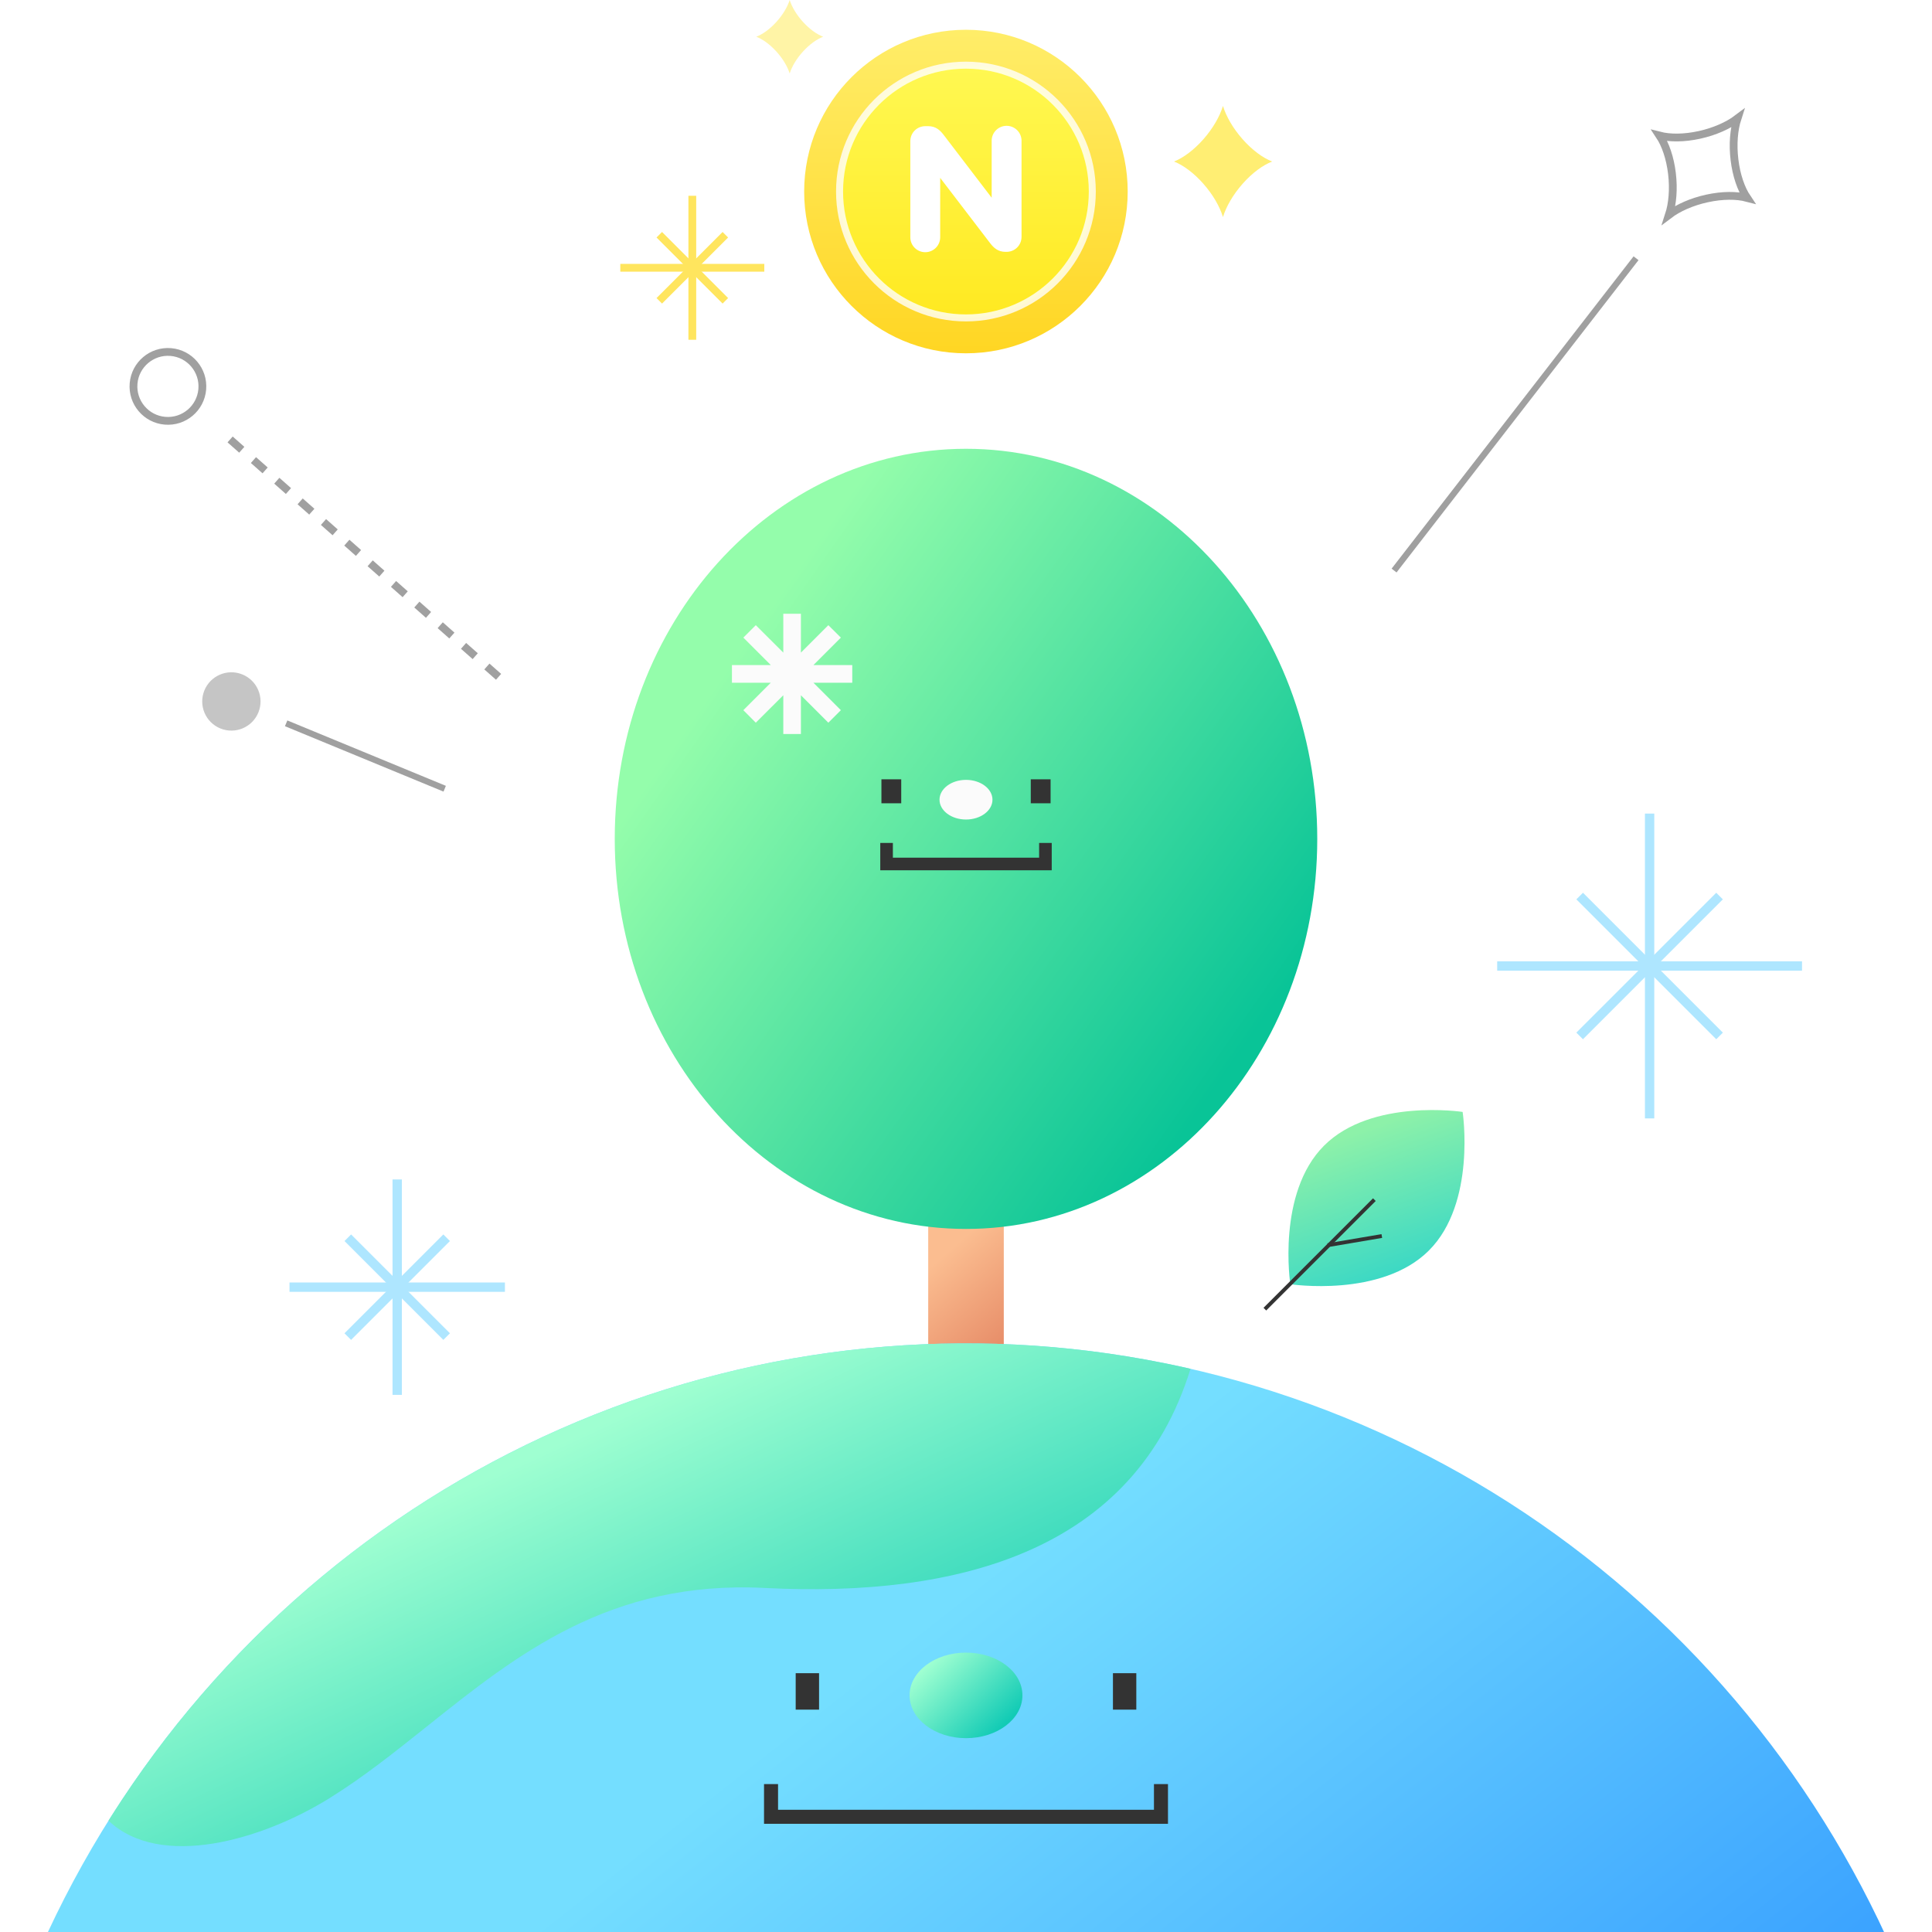 <svg width="248" height="248" viewBox="0 0 248 248" fill="none" xmlns="http://www.w3.org/2000/svg">
<g clip-path="url(#clip0_1290_27652)">
<rect width="248" height="248" fill="white"/>
<path d="M165.632 164.848C165.632 164.848 177.313 166.627 183.421 160.519C189.528 154.412 187.75 142.731 187.75 142.731C187.75 142.731 176.069 140.952 169.961 147.06C163.853 153.167 165.632 164.848 165.632 164.848Z" fill="url(#paint0_linear_1290_27652)"/>
<path d="M162.363 168.048L176.419 153.992" stroke="#333333" stroke-width="0.489"/>
<path d="M170.425 159.842L177.377 158.66" stroke="#333333" stroke-width="0.489"/>
<path d="M128.85 153.073H119.149V182.347H128.85V153.073Z" fill="url(#paint1_linear_1290_27652)"/>
<path d="M124 157.752C148.902 157.752 169.089 135.334 169.089 107.68C169.089 80.026 148.902 57.608 124 57.608C99.099 57.608 78.912 80.026 78.912 107.68C78.912 135.334 99.099 157.752 124 157.752Z" fill="url(#paint2_linear_1290_27652)"/>
<path d="M124 105.198C125.877 105.198 127.398 104.058 127.398 102.653C127.398 101.247 125.877 100.107 124 100.107C122.123 100.107 120.601 101.247 120.601 102.653C120.601 104.058 122.123 105.198 124 105.198Z" fill="#FBFBFB"/>
<path fill-rule="evenodd" clip-rule="evenodd" d="M114.614 110.095V108.203H112.995V111.714H135.005V108.203H133.386V110.095H114.614Z" fill="#333333"/>
<path fill-rule="evenodd" clip-rule="evenodd" d="M115.686 100.035H113.143V103.113H115.686V100.035Z" fill="#333333"/>
<path fill-rule="evenodd" clip-rule="evenodd" d="M134.859 100.035H132.315V103.113H134.859V100.035Z" fill="#333333"/>
<path d="M109.4 85.369H104.416L107.937 81.847L106.33 80.25L102.809 83.771V78.787H100.547V83.771L97.016 80.25L95.419 81.847L98.941 85.369H93.956V87.639H98.941L95.419 91.161L97.016 92.768L100.547 89.246V94.221H102.809V89.246L106.33 92.768L107.937 91.161L104.416 87.639H109.4V85.369Z" fill="#FBFBFB"/>
<circle cx="123.991" cy="24.587" r="20.765" fill="url(#paint3_linear_1290_27652)"/>
<mask id="mask0_1290_27652" style="mask-type:alpha" maskUnits="userSpaceOnUse" x="103" y="3" width="42" height="43">
<circle cx="123.991" cy="24.587" r="20.765" fill="white"/>
</mask>
<g mask="url(#mask0_1290_27652)">
<circle cx="123.991" cy="24.587" r="16.222" fill="url(#paint4_linear_1290_27652)" stroke="white" stroke-opacity="0.793" stroke-width="0.9"/>
</g>
<g filter="url(#filter0_d_1290_27652)">
<path fill-rule="evenodd" clip-rule="evenodd" d="M129.212 16.151C128.156 16.151 127.296 17.008 127.296 18.061V25.383L121.104 17.28C120.665 16.716 120.124 16.195 119.147 16.195H118.792C117.705 16.195 116.853 17.044 116.853 18.128V30.463C116.853 31.517 117.713 32.374 118.769 32.374C119.826 32.374 120.686 31.517 120.686 30.463V22.831L127.121 31.245C127.561 31.808 128.102 32.329 129.079 32.329H129.19C130.277 32.329 131.129 31.48 131.129 30.397V18.061C131.129 17.008 130.269 16.151 129.212 16.151" fill="white"/>
</g>
<path opacity="0.55" fill-rule="evenodd" clip-rule="evenodd" d="M159.508 17.876C158.269 16.474 157.394 14.939 156.986 13.604C156.578 14.941 155.704 16.478 154.465 17.882C153.231 19.28 151.879 20.269 150.702 20.733C151.879 21.197 153.231 22.185 154.465 23.584C155.704 24.987 156.578 26.524 156.986 27.861C157.394 26.526 158.269 24.991 159.508 23.589C160.752 22.183 162.115 21.192 163.297 20.733C162.115 20.273 160.752 19.283 159.508 17.876Z" fill="#FFE000"/>
<path opacity="0.348" fill-rule="evenodd" clip-rule="evenodd" d="M103.085 2.825C102.24 1.898 101.644 0.883 101.366 0C101.088 0.884 100.491 1.901 99.647 2.829C98.805 3.754 97.883 4.408 97.081 4.715C97.883 5.022 98.805 5.675 99.647 6.6C100.491 7.528 101.088 8.545 101.366 9.429C101.644 8.547 102.24 7.531 103.085 6.604C103.933 5.674 104.863 5.018 105.669 4.715C104.863 4.411 103.933 3.756 103.085 2.825Z" fill="#FFE000"/>
<path d="M192.186 124H231.315" stroke="#AEE6FF" stroke-width="1.2"/>
<path d="M211.75 104.435L211.75 143.564" stroke="#AEE6FF" stroke-width="1.2"/>
<path d="M202.773 115.021L220.731 132.978" stroke="#AEE6FF" stroke-width="1.2"/>
<path d="M220.728 115.021L202.77 132.978" stroke="#AEE6FF" stroke-width="1.2"/>
<path d="M37.162 165.225H64.814" stroke="#AEE6FF" stroke-width="1.2"/>
<path d="M50.987 151.399L50.987 179.051" stroke="#AEE6FF" stroke-width="1.2"/>
<path d="M44.645 158.881L57.335 171.571" stroke="#AEE6FF" stroke-width="1.2"/>
<path d="M57.332 158.881L44.642 171.571" stroke="#AEE6FF" stroke-width="1.2"/>
<path d="M79.626 34.373H98.11" stroke="#FFE55E"/>
<path d="M88.868 25.132L88.868 43.615" stroke="#FFE55E"/>
<path d="M84.628 30.132L93.11 38.614" stroke="#FFE55E"/>
<path d="M93.109 30.132L84.627 38.614" stroke="#FFE55E"/>
<path d="M222.647 20.513C222.405 18.509 222.572 16.621 223.032 15.203C221.842 16.104 220.112 16.884 218.14 17.317C216.175 17.747 214.358 17.748 213.02 17.404C213.784 18.554 214.381 20.269 214.62 22.267C214.86 24.273 214.692 26.162 214.231 27.582C215.419 26.682 217.148 25.904 219.12 25.474C221.099 25.041 222.927 25.046 224.267 25.399C223.494 24.249 222.889 22.523 222.647 20.513" stroke="#A0A0A0"/>
<path d="M210.01 33.149L178.949 73.238" stroke="#A0A0A0" stroke-width="0.8"/>
<path d="M29.538 56.408L64.112 86.981" stroke="#A0A0A0" stroke-dasharray="2 2"/>
<circle cx="21.555" cy="49.599" r="4.425" transform="rotate(4.787 21.555 49.599)" stroke="#A0A0A0"/>
<circle cx="29.701" cy="90.041" r="3.743" transform="rotate(-68.23 29.701 90.041)" fill="#C5C5C5"/>
<path d="M36.731 92.848L57.083 101.244" stroke="#A0A0A0" stroke-width="0.8"/>
<path d="M124 436.228C149.778 436.228 174.976 428.493 196.409 414C217.842 399.507 234.547 378.908 244.412 354.808C254.276 330.707 256.857 304.188 251.829 278.603C246.8 253.018 234.387 229.516 216.159 211.07C197.932 192.625 174.709 180.063 149.427 174.974C124.145 169.885 97.939 172.497 74.124 182.479C50.309 192.462 29.954 209.367 15.633 231.057C1.311 252.747 -6.333 278.248 -6.333 304.334C-6.333 339.314 7.399 372.862 31.841 397.597C56.283 422.332 89.434 436.228 124 436.228Z" fill="url(#paint5_linear_1290_27652)"/>
<path fill-rule="evenodd" clip-rule="evenodd" d="M152.82 175.704C151.694 175.446 150.563 175.202 149.429 174.974C124.147 169.885 97.941 172.497 74.126 182.479C50.311 192.462 29.956 209.367 15.634 231.057C15.054 231.936 14.485 232.821 13.927 233.713C20.59 240.01 33.651 236.186 42.27 230.838C46.637 228.129 50.715 224.873 54.848 221.573C66.373 212.373 78.325 202.832 98.156 203.838C123.085 205.103 145.596 199.078 152.82 175.704Z" fill="url(#paint6_linear_1290_27652)"/>
<path d="M124.001 223.119C128.005 223.119 131.243 220.664 131.243 217.622C131.243 214.58 128.005 212.137 124.001 212.137C119.996 212.137 116.758 214.591 116.758 217.622C116.758 220.652 120.008 223.119 124.001 223.119Z" fill="url(#paint7_linear_1290_27652)"/>
<path d="M103.638 214.778V219.457" stroke="#333333" stroke-width="3" stroke-miterlimit="10"/>
<path d="M144.362 214.778V219.457" stroke="#333333" stroke-width="3" stroke-miterlimit="10"/>
<path d="M149.027 229.013V233.211H98.974V229.013" stroke="#333333" stroke-width="1.8" stroke-miterlimit="10"/>
</g>
<defs>
<filter id="filter0_d_1290_27652" x="114.257" y="13.556" width="19.467" height="21.414" filterUnits="userSpaceOnUse" color-interpolation-filters="sRGB">
<feFlood flood-opacity="0" result="BackgroundImageFix"/>
<feColorMatrix in="SourceAlpha" type="matrix" values="0 0 0 0 0 0 0 0 0 0 0 0 0 0 0 0 0 0 127 0" result="hardAlpha"/>
<feOffset/>
<feGaussianBlur stdDeviation="1.298"/>
<feColorMatrix type="matrix" values="0 0 0 0 0.792 0 0 0 0 0.333 0 0 0 0 0 0 0 0 0.3 0"/>
<feBlend mode="normal" in2="BackgroundImageFix" result="effect1_dropShadow_1290_27652"/>
<feBlend mode="normal" in="SourceGraphic" in2="effect1_dropShadow_1290_27652" result="shape"/>
</filter>
<linearGradient id="paint0_linear_1290_27652" x1="181.561" y1="140.628" x2="188.676" y2="160.534" gradientUnits="userSpaceOnUse">
<stop offset="0.094" stop-color="#8DF1A9"/>
<stop offset="1" stop-color="#3AD8C5"/>
</linearGradient>
<linearGradient id="paint1_linear_1290_27652" x1="118.289" y1="159.197" x2="133.668" y2="176.858" gradientUnits="userSpaceOnUse">
<stop offset="0.141" stop-color="#FBBD90"/>
<stop offset="1" stop-color="#DE7756"/>
</linearGradient>
<linearGradient id="paint2_linear_1290_27652" x1="96.225" y1="66.859" x2="170.56" y2="118.924" gradientUnits="userSpaceOnUse">
<stop offset="0.094" stop-color="#94FDAB"/>
<stop offset="1" stop-color="#09C497"/>
</linearGradient>
<linearGradient id="paint3_linear_1290_27652" x1="103.226" y1="3.822" x2="103.226" y2="45.351" gradientUnits="userSpaceOnUse">
<stop stop-color="#FFED69"/>
<stop offset="1" stop-color="#FFD623"/>
</linearGradient>
<linearGradient id="paint4_linear_1290_27652" x1="107.769" y1="8.364" x2="107.769" y2="40.809" gradientUnits="userSpaceOnUse">
<stop stop-color="#FFF852"/>
<stop offset="1" stop-color="#FFE921"/>
</linearGradient>
<linearGradient id="paint5_linear_1290_27652" x1="56.061" y1="185.436" x2="178.23" y2="341.023" gradientUnits="userSpaceOnUse">
<stop offset="0.286" stop-color="#74DEFF"/>
<stop offset="1" stop-color="#2990FF"/>
</linearGradient>
<linearGradient id="paint6_linear_1290_27652" x1="64.584" y1="188.348" x2="88.886" y2="240.602" gradientUnits="userSpaceOnUse">
<stop offset="0.005" stop-color="#9FFFD1"/>
<stop offset="1" stop-color="#12CBB5"/>
</linearGradient>
<linearGradient id="paint7_linear_1290_27652" x1="119.539" y1="213.151" x2="128.21" y2="222.047" gradientUnits="userSpaceOnUse">
<stop offset="0.005" stop-color="#9FFFD1"/>
<stop offset="1" stop-color="#12CBB5"/>
</linearGradient>
<clipPath id="clip0_1290_27652">
<rect width="248" height="248" fill="white"/>
</clipPath>
</defs>
</svg>
